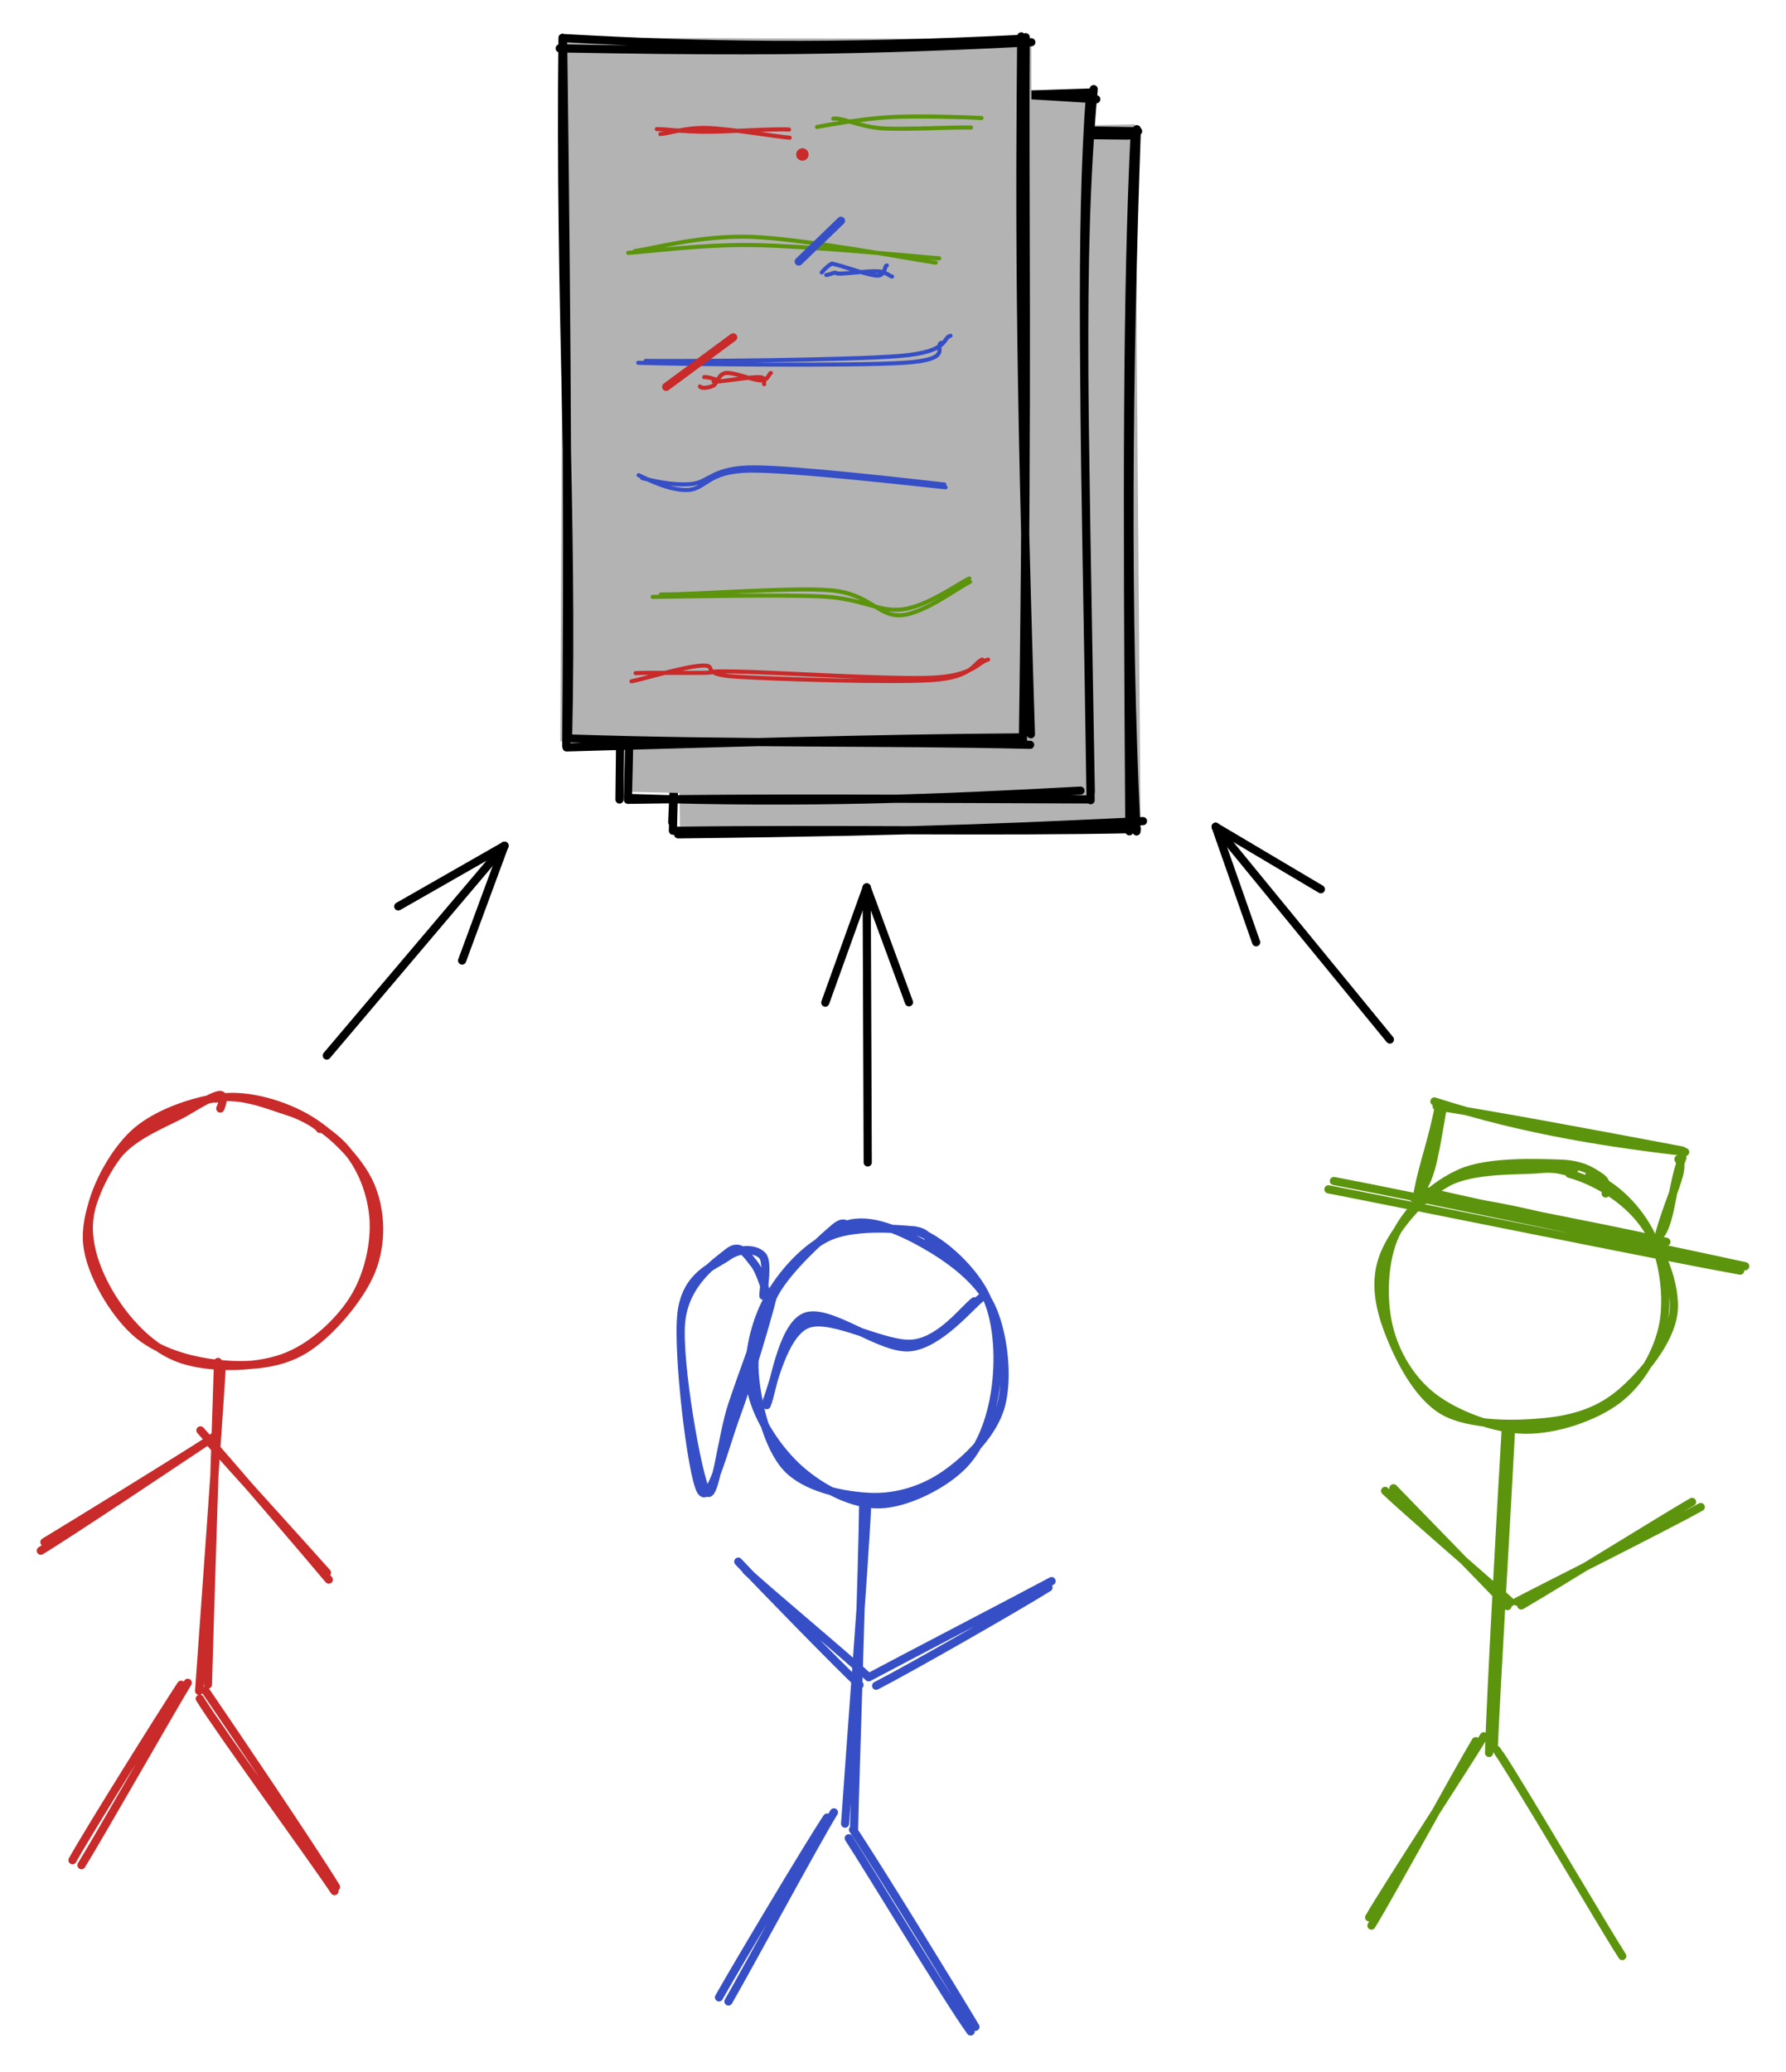<?xml version="1.0" encoding="UTF-8" standalone="no"?>
<svg
   version="1.1"
   viewBox="0 0 437.883 508.019"
   width="437.883"
   height="508.019"
   id="svg264"
   sodipodi:docname="groupwork.svg"
   inkscape:version="1.1 (c4e8f9ed74, 2021-05-24)"
   xmlns:inkscape="http://www.inkscape.org/namespaces/inkscape"
   xmlns:sodipodi="http://sodipodi.sourceforge.net/DTD/sodipodi-0.dtd"
   xmlns="http://www.w3.org/2000/svg"
   xmlns:svg="http://www.w3.org/2000/svg"><sodipodi:namedview
   id="namedview266"
   pagecolor="#ffffff"
   bordercolor="#666666"
   borderopacity="1.0"
   inkscape:pageshadow="2"
   inkscape:pageopacity="0.0"
   inkscape:pagecheckerboard="0"
   showgrid="false"
   inkscape:zoom="1.5314397"
   inkscape:cx="218.74841"
   inkscape:cy="149.85899"
   inkscape:window-width="1911"
   inkscape:window-height="1043"
   inkscape:window-x="4"
   inkscape:window-y="16"
   inkscape:window-maximized="1"
   inkscape:current-layer="svg264" />
<!-- svg-source:excalidraw -->
<!-- payload-type:application/vnd.excalidraw+json -->
<!-- payload-version:2 -->
<!-- payload-start -->

eyJ2ZXJzaW9uIjoiMSIsImVuY29kaW5nIjoiYnN0cmluZyIsImNvbXByZXNzZWQiOnRydWUsImVuY29kZWQiOiJ4nO1dWXdcdTAwMWFJ0n3vX+HjeVx1MDAxZHIycs9502JtlqxdSPrOXHUwMDFjXHUwMDFkXHUwMDA0XGKwXHUwMDExQoA29+n//t1AsigoikVCbexWPciGKmrJjFx1MDAxYlx1MDAxMTcyXCLqzz8+fPjYeWiWP/73w8fyfbFQr5VahbuP/+bvb8utdu2qgV2q+7l9ddMqdo+sdjrN9n//85/eL0Tx6vLxV+V6+bLc6LRx3P/h84dcdTAwMGZ/dv8mr1Ov15rtcvfw7o7ehSjaMPj1l6tG96rOSEXOSvd8QK29jKt1yiXsvSjU2+XeXHUwMDFl/urjwpnesud77dtlu3F5UZKdldLmRu+yXHUwMDE3tXp9v/NQ795U+1xuXHUwMDBm0tvX7rSuvpXztVKn+uP5XHUwMDEz32f9qnV1U6k2ym1+eHr+9qpZKNY6XHUwMDBm/J2Uz99cdTAwMTZcdTAwMWGV7jl639zjkyUndHAxaO+DkzE+7+XfK0tCOi9DVNZrUjR4Y0tX9atcdTAwMTbf2L+KUVx1MDAxNVShd2vnheK3XG7ur1F6PqbTKjTazUJcdTAwMGKz1Tvu7umRvVx1MDAxNF7iXHUwMDEy9nlPtVxcq1Q7PFx1MDAxMVZIb413LppIVvneTZS7c+F89DGa0Ls7vnJzvdRcdTAwMTOK7rf1zZOts92H9Vx1MDAxZL9q928/f2lcdTAwMTZKq4dcdTAwMWaf9v9vcMyrhVbzaWw/tvlD4uH4uT49XG5e6irlQm3r7KCSr1xcXFzu5iuV5a39jrl+vkr337/+PVxcUuu1xlAxVVLJLDFcctJcdTAwMWHMnJpYSnNcdTAwMDc3XHUwMDBm12vb7dXa/eG342/XnZPD3Yc5l1LjRfBWQz60U9pTn5Rqslx1MDAwMnLhLVx1MDAxOe1wsvhcdTAwMWEh/VexXFwypUJaQLUwLipcdTAwMWZcdTAwMWQuQS5CXHUwMDE205Lqg1xiUUtcdTAwMTmMN9Y7XHUwMDE1XHUwMDA2JZUk9Ik19Iai2n2ckaLa+3m90O4sXV1e1jpcdTAwMTCXnatag1x1MDAxZqJxU68nLlBodVx1MDAxNlqtq7tquVBcdTAwMWHcW26UMvc1+XT9T9X734feXHUwMDA0dz88//9//1x1MDAxZXp0Lnv0eUuNe+98r8JcdTAwMWRFr7NwXHUwMDA3bejIXHUwMDE55SZH3sL9dblxebZcXD9ZaahK6cbsruWP51x1MDAxZHlGWFx1MDAxZiiSkdarMIC86ERQQcI8wH5E5d5cdTAwMDZ5JJSWhCtcdTAwMTBcdTAwMDVnXGZccrFcdTAwMTEmXGJcIi1cdTAwMDOmo3tU4phcdTAwMWbQI8ZdwN936E1cdTAwMDO97NHnLT3uM4OezTR5XHUwMDE0rGKfxJuJoedutm83zMO9vLo8N1flhdbX+0puzqGno4Bfplx1MDAwM55Vu2jjXHUwMDAw9LTQ0lx1MDAwNuO8t1x1MDAxOP9o31x1MDAwNHvKXHSvSOM+YLmgXrVcdTAwMWWCPSOgkb2LcFx1MDAxNaGhbUxjz5nAetvLd+xNZfayh5+39MDPXGJ8Slx1MDAxMmWBT0uIotVuclrU3tYnzdJXco3lTmExt3J9XFzAjMw39qRcdTAwMTHMd0B9XHUwMDE0SVx1MDAxZGw/9pxcdTAwMTSGXGLOSHBBstp7XHUwMDEz7Fx1MDAxOWjeKCl4qF9cdTAwMTnJ6SF2XHUwMDBmXHUwMDAyYlxmtC4pXHUwMDBmM1x1MDAxZEGhUtiD8ESvXGa9Y28q7GWPPm+59MDPXGZ7XHRcdTAwMGZl0PDpiN3eTm739vIrrbvGUifoemxcdTAwMWNuxKXTsPRlzrHHak1cdTAwMDVcdTAwMDeptcrGRMyhiz2thNOQ5uiD1cbSm0BPRVx1MDAwMY82OmnIXHUwMDA0w5QtXHI9bVx1MDAwNZyUXGJcdTAwMWFgrHIu6rTZUzHwhNl36E1cdTAwMDW97NHnLT3uU1wib1Q8kGI24ZPeskCayS3fxk77ZL26tXOS39tunp7fVlxujTzNN/pcdTAwMWO4tDHsX3utmGz3oU9cdTAwMDUlpDT2KSBIPlx1MDAxM33amYuif3k80JGwXHUwMDBlmk5qpWyQjtJcdTAwMDB0XljoXm2ts1x1MDAwMVx1MDAxZZJK4Vx1MDAwZqyFrd84xndpannTWT0sr1x1MDAxZdfc/smyjvtcdTAwMGJLM49cdTAwMGLu2VMj2/tLO+e5RuzUjm5cdTAwMGK203ldXFyQyGWTJGOltjJOXHUwMDExvzaXh59cbrn8Qy7UO41PxZOt9fXLxnyLq5dOkPHgp8FyaHjAWFx1MDAxOFAoXHUwMDFmVDcyKGN4lbi+bWRQScNSXHUwMDFjdHgzYf0tbcXPilxmQrdkXCKPbZNccl5NsXJUqTTvN5ZcdTAwMGUv8t9vXHUwMDBlXHUwMDBlXHUwMDBi8uBoqbEw78hTXCJcdTAwMThgipfJJMV+Q2G0xMBL+1x1MDAxNFx1MDAxOVx1MDAwNH19XHUwMDFi6M0mNFx1MDAxOCNcZs34yOA79OZcIjJcYpuWXHI9KFx1MDAwMlx1MDAwZsY+OUNav9y6qX9uN1x1MDAxYftcdTAwMDc3efV1+WC1ung739BzMVxiXHUwMDA1VuGg+UJcdTAwMWNcYk5cdTAwMTjlhXZBP1x1MDAwNVx1MDAwNik7NvFcdTAwMWHgzSYuaDXkQpl34P1cdTAwMWFhQZKJqF9cdTAwMWF54Fx1MDAwM9omwkzjkLclLztq7fvu3vHdZnVXl2K+86DmXHUwMDFjed6KXGLceG2jV0nf+jEuaESEXHUwMDFiouFraGnMW/mbUmjttH5yaTxccsFcdTAwMWUoNJQukTGPQlx1MDAxMNLkKCrjldFcdDr7XHUwMDBlvkmsXubo85ZcdTAwMWX3mWEvZGNcdTAwMGbXw6X8XHUwMDE0S9H35yeqvLSbPzq5WN04uvPtYlxc2p1v7HnJVi9cdTAwMDJdZOHsK92PvahcdTAwMDWHJXiVN1x1MDAxMlxm49tgz2jhyVx1MDAwNaCcPVx1MDAxZeniXHUwMDEw6EH9WuuV1Dqwhk5H5D1YnlHajEtcdTAwMDJ5R15/RD5r7HnLpYZ9VsDTlFx0PKNYi+opiJ5evFg7KH1f71xctFxcWFFhK9yelOZcdTAwMWN32lxiOPde6lx1MDAxODGwNGDzpFx1MDAxNFx1MDAxMlx1MDAxYc9cdTAwMWKnrTIxO0PwtVx1MDAxMUFLXGZw41x1MDAxY+eiSFx1MDAxZlx1MDAxMvqwhz0rKMBcdPEwzVIqS0PiLFx1MDAxNCzU8rvVm87lJFx1MDAwYj5cdTAwMWa8V1xuM+AoXHUwMDExXHUwMDE45o1IRGngyVx1MDAxM1lvXHUwMDAyJGXsXHSNXHUwMDEyKmrr+ZQxmd7Am+GEPlblnkOYOtLY02VLXHUwMDA3b2m5mJV2sCEzgVh1XHUwMDE3kJ2ewizfand1fFE9r9a28/mFUkVcdTAwMTVcdTAwMGa+zztcdTAwMTlccoozxIxS3kA9XGaa5a56sM5cdTAwMWFcdTAwMDOuZ/SrwkAj1YOSwlx1MDAwN6XIQVx1MDAwZYldXHUwMDA0lVZcdTAwMGY2ssxBmWnYXHUwMDA3a1x1MDAxM9lsPzKJo7cgz2PzVN61w1x1MDAwMCFcdTAwMTVcdTAwMTL6XHUwMDFmJoLJqNTUp1x1MDAxY3JcdTAwMTh1XHUwMDA1qsEh7mhU9G68tpHCWlx0kaBurldvaedxL1x05TRnZnhSkD9cdTAwMTPG32CmdPBmhLdcdTAwMGW6QbJTZqQ1k6hDXGJcdTAwMTH7XHUwMDFieFwiXHKr2M/Ag5BQakqyv1x1MDAxYbz1Y8+HXHUwMDFmWOCDbSz829DLceeN6T52hchBblx1MDAwM+Wmxp0va/om0nWj1kfNiPVRXHUwMDBiTyFSnIaFbDZcdTAwMGarN8Wzy8aZ297TN2W5XFyc8/XRoLUgqDqySntcdTAwMDVcdTAwMGLVp+6Uc0KFXHUwMDEwXGJGi1x1MDAwMFx1MDAwNZOt72wxXHUwMDFhWXq5vntNwVx1MDAwNEHJXHUwMDE5p8ZS/7C8rKubl/eb68d7S4fHRK1lO6uCiZfaW+szXHUwMDA1MGDo4YQmltDGXHTgp/Le0kW9qT/fXVx1MDAxNmVu+ej0qrK1OudcdTAwMDLoQHSIQ1x1MDAwZphdSJrpXHUwMDEzQK1cdIrJXHUwMDFiXHUwMDBlxknllHqVXHUwMDAwvnExhMZcdTAwMGalITWOXHUwMDA3v1xcXGZ/T2v7k5Y8k7HdXHUwMDAx6EXjI6wqTb7sctc5uS6ZXHUwMDFieXB8u+k+l1x1MDAxZr7fbrbmvFYuOFx1MDAxMppcdTAwMDJAxZ4sXHUwMDFjmj7kQY7hXHUwMDA0RVx1MDAwMFJcdTAwMTFFm6grnCnwZlRcdTAwMGJBMchox+aEviNvLlY8kytcdIPIs6RcdTAwMDP84MmXXczVzSr53avqWb1x9+28UTHqYs6zfILlXHUwMDA1L1x1MDAxZEhbeNtwt/uRJ4OAk2NdMCaCZryNyZtRJYSOVlx1MDAxYvlu8abklz9pwVx1MDAxM6Q209tcdTAwMDSVZLY2OfDOjsP9Wcsv5r43zlx1MDAxYoeVeFn7tL4+58Dj2K+0SilcdTAwMGW4m4HYjnGgQrKbo+1cdTAwMTWmxbxcdPBmtNypXHUwMDAz222icfl179Cbi+VOXHUwMDEzMpFcdTAwMDegw8Yml8/GIW85Vzz7cnxcdTAwMThjNdxcdTAwMWSoWqVZKn07nHPkOVZ53lx1MDAwN1x1MDAxYrE5O7Dq4o3wJsBcdTAwMGKVXHUwMDExlE9mJ/m8XHUwMDA2ebNY7FRgKMpcdTAwMDJ477ibXG53P2mx08rM4iN4vloyY59cdTAwMTh2bm07XHUwMDE2/MXn4521rUbt882C/Xw651mtQYHjwb+3XFzaXHUwMDA3elx1MDAxZPpgXHUwMDA39SdiNMo5SSrIt1xm74HZXHUwMDBiXHUwMDFiNIePwSZdXHUwMDFjVoGkpHDOk4c75JzTMl1cdTAwMDFcdTAwMDF1rTkm/87zplx1MDAwMl/24POWXHUwMDFl9inR1ypcdTAwMTc7j+I3XGaCIVHxlvI5ycPXmlwiwq5z9+Z0YeVcXO+UXHUwMDBlv2ycrny/PDxfmjtcYlxuXG7eXHUwMDEy/DPoXHUwMDFmXHUwMDA1T5L6MVx0/1x1MDAxZayb61x1MDAxZcG9KfTHXWBcXITx8NR5Jlx1MDAwMN/XmcKLi4shtUhSXHUwMDA0KdmBtE5G74esLEImXCLkIXpJQbu+gsEnKIZH3jK2vuMtY+69q6zVXePm+F7e7u1s2uplSZt6nLBcdTAwMThppPRcdTAwMWGjYpb0QnB5XHJ+XG7GdL3zTZ7sbuZOXHUwMDBlT/L350vFcuHkZm/upLdPWME+hXc+ktdcbm7xQFlcdTAwMDQp2O3AodtcYmpcdTAwMTnVXGLKJLvbXHUwMDBipJVIXHUwMDBiTZaJmXWkjVx1MDAxY2I5iFxymYlWaZgxyVxyJlJ+m9dcXLiqh6dmz0xcdTAwMGWXVm7kotm6O6O7JVo7r9yHlXbvoXHA8Xr97Eu1sNLZ25ayeWx3rt3RYfKAT41Sbf9gpX5PXHUwMDBiXHUwMDA3/ra4ePS1cltOXHUwMDFl8Iainl2orVwi58HEKbokXHUwMDFjr1x1MDAxZlXO96790nphdetwqbkvV6r7cy7r3XVuaF5cdTAwMTUhcHYwIC5graCUVVxm1lx1MDAwMlxi2Vx1MDAwMfGfLOpktdJcdTAwMTFkapxq/p6/U41cXOF0efF2fb/iW1ulM1+euWr+XHUwMDFiIPGKUtTRkLDZfeo0XHUwMDE0v7J6isXZs71i8+vF0d5iSZmH0tedzmp73vuGOK1cdTAwMDTnfYC5OVx1MDAxM1ViZZN/n1x1MDAwYrxya8hzfoBR1s+t9tdaclxyQ1x1MDAwNlwifiVRf4NujDpcdTAwMTlcYk35ODD7nKUzsZS3b2/96e7azfftneu1tYNP3lx1MDAxZbQ/vUTKXHUwMDA3O2G8pY9DwkO0vFx1MDAwZXDIk/X1/HvnwaCjkpKr0ykkXHUwMDEyhl6SiD9UyD1si4d1XHIxwLpI6dMyboVcImk8t1x1MDAwN1xiUdKQ5lx1MDAwMJKwm5KNjCaW8V+R9JJcYlx1MDAxYzJcdTAwMDJTisA2Rm9sXHUwMDEymTNcdTAwMDKKykBcdTAwMTdcdTAwMDTydiChVlx1MDAxMLGTK+FcdTAwMDXBq/dmbE5f5pzxltOCm1xiOolzOkVehURcbt4rwZpYhFx1MDAxYlxmJFx1MDAxYoWryinS95tLZqt831SNlYe14y9bXHUwMDFkXHUwMDE1ait381x1MDAwZVZcdTAwMGL2LKM0llx1MDAwMpyxXHUwMDAxQuKEl1x1MDAxZfRcdTAwMWKTXHUwMDE4iNcmM9E6ST+doWjVJFx1MDAxY6DGdVx1MDAxMkpcdTAwMTG8rZCGK4dUYI6wN+A2ndQpvCpIreSkhVx1MDAxNzCSX1x1MDAxMa85QMzIXGIuqeA9OyjTRJB3OMRcYlx1MDAwM1x1MDAxZKXTwVx1MDAxYVx1MDAwM/Jh+nP0ccKAcY0+XHUwMDA0w7qP4tg01+yZezqh4miH4f6gXHUwMDE2/kxcIun/tZjNZlZcdTAwMTiLqLkr0MSgrdaqa6X9jaP6tjRcdTAwMDW3cLhQP83l51x1MDAxZLTQvTpE7lx1MDAxNqxUXHUwMDEylY9RXHUwMDA0y+F/bJjtKO0rM1x1MDAxZYabWC/gITqFudVEhoaYWFx1MDAwN4tcdTAwMDKeK7lcdTAwMTOetM67QciScmxwMmptfjvEkiAwXcuEmJSBnI6Dl1FCw8t2ypCCm6Jsn4mVwnuuqXLaSVx1MDAwZVx1MDAxZSbTiTJcZraE62+4+Fx1MDAxMbY0RDJ9YWtIXHUwMDE0tFx0tEM0OmpHY0t0MkWAt1x1MDAxYyhcdTAwMDRkk7PhrFwihfmfXHUwMDE5+v2ISldcdTAwMDBcdTAwMWbeiJo8XHUwMDAw/nVvsXm7mW+d20q83u7kKov5o/Kcg99EYdjl4rmC0vX94OesXHUwMDBiLpvSxNHmXHUwMDE4sivuXmyxg+eKXHJIn/fcNUlcclx1MDAwMT+8OWeCXHUwMDBmXHUwMDEy0lx1MDAxYoNJJfdcdTAwMWFwTy9cdTAwMTNe4++OfVhdT9LBXHUwMDEzjnCax5pWOF5wg7213N/MRa/620tKSFx1MDAwMMbP8KKCj9ZLPVabwChcdTAwMDRcdTAwMTBPxdjH1PWXkEghtdWW9Yw1XHUwMDBlJGBsRVx1MDAxZPx1enyarm1cdTAwMWaoSFx1MDAxMZrzPeA6O8/tYMeX9GSKVPdxuVx1MDAxNtDL4LuPiovNaj1cdTAwMWKeRKYuYcVcdTAwMWFATyen6tVvq60jd3FgrzdcdTAwMWFHK838ae02xvnXJY61XGJMXHUwMDEzJ2n3N5E2IIUgwPAvIDgmyOya+Zf7XHUwMDExIOLdXHUwMDE21t5KL3E7aVWiYUlcIlx1MDAxN1FZSK/RMuVHwPWHXHUwMDAxwv1cdTAwMGZPm/ztlFx0zLh1XHUwMDE4XHUwMDEybiRcdTAwMDZcdI1yrKnmPCzHaXjw7btcdTAwMWXZgDLhXHUwMDE0veBNt3iMO1wijlx1MDAwNX/WrPGmXHUwMDA1t/TiulxcLnCC/pqZ4Vx1MDAxZtF1OsLThNaaPHp81W423cPdjlJcdTAwMWL5w/VQbixv5otzXHUwMDBlVlx1MDAwYp9cdTAwMGbKlt9cdTAwMTCi+Y0mfWCNXlgnXHSOv+lWl2Wvp7w8rjZcdTAwMDOwQsBgZZKrvO9Y7bf8SsBcdTAwMGa3XHUwMDFlXHUwMDA2z1F3kbDfsjrT9fc9XGJcdTAwMDHOO7a09ZeA/lN1+8mn4kpe1Vxu++Rqu373YOf+1vTme7h+eFx1MDAwNIZcdTAwMTeBs625fthcdTAwMDXqj2F5x3FcYvBcdTAwMTNuNlx1MDAxOH1Cap9cdTAwMTdFnDCK/bPHv3ZI51xi4nBL4lx1MDAxOFx1MDAxYYHVXHUwMDE3+dlcdTAwMDXQ9L+tu1XvXofrn5dC8lx1MDAwN8Y5auqDTkVpsM9mhltcdFx1MDAxMq25Oc8k7C1ccv43TPfKXHUwMDEyXHUwMDBm3nIpyUjL/LRaabHWKNVcdTAwMWGVITopY8/UuuxlXHUwMDA2OGTHyuHia1x1MDAwZUdNXHUwMDFldjtbWJNFW2x//v6pcnC3tal83H1R6/m/0Vx1MDAwMDtcdTAwMDdcdTAwMDVcdTAwMDcqopTkNtf9aiZwtVx1MDAwM0lruKqadLaz/GLeXHJBtMZ7xXlu/HZcdTAwMDE3ZPFW4i6CNZz4XHUwMDBi/lx1MDAwNZaohsTdXHUwMDAyR44j/VNC5bqbXHJcckoq8dxBw9KNgzyvN1Hs9lx1MDAwYiNcdTAwMWSC1oPLUdx8PoJFcy9cdTAwMWI33mpcdTAwMWHBnWWi45Bn4IY2g6fjPlx1MDAxNtyR01x1MDAxOKWVXHUwMDE521x1MDAxMIKMgPVlO0u8XHUwMDEwr0LqhJxFxiFcdTAwMDJcdTAwMWThgIw/X6ZkPZ3PMsm3cDwg21xcwjiVYb+qfd68XtyqlmL5W2FcdTAwMTGm7mj1sJI27KnGXHUwMDEyj81MuZFcdTAwMDHwxO9wXGbK9KdMUFx1MDAxMH6MbcdAJfSzXHUwMDFkUlx1MDAxMNt/SF/R7D/auFx1MDAwZqRq/NBcdTAwMWWYfaN9qq1RN16Qyc9cdTAwMWO7rDpOws+Gm/aXWSzvMtNNKZCxLsQp3pZSuNHNwtZyYb3w9VNpd+Nyt1U7LfxdJkuNmdasXsBewCg56Vx1MDAwMvdcdTAwMWNcdTAwMWRov8T5plBcdTAwMTRcdTAwMTJcdTAwMTZcdTAwMGJcdTAwMWL00utK9IYv7/LbOkJcYtLaXHUwMDE4XHInXHUwMDBlXHJDoFc28kpcIjiPceVcXLoxm1xycCm5Wf8/xGZJ0W2aXHUwMDEwMXOKX2A7volcdTAwMTFZXHUwMDAxQ8BcdTAwMDbfalgmZ1x1MDAwN0PG054we+bGnnBcdTAwMDKjsN9YXHSyenfysHtcdTAwMTVcdTAwMWHLS9v7i/nlh0nYXHUwMDFl7N5cYougrbCwzZpcdTAwMTeksSXkpVc6XHUwMDAzTp5Q+EOiXHUwMDE4NFxuVi9cbqf8mlx1MDAxNmA4vSPDXHUwMDE5u0am343N4z+iOsVgsnyy9cV88LtcXKZE8EZD+mP9LoQupin683ujKWpeXHUwMDEymmL5Y/1L++viyvan5uqlXHUwMDA0mVvc26915pzQRVx1MDAxMDpcYiTn4pJLtWzxXCJy7E4paFx1MDAxOVx1MDAxY2Vf95KKN6V01kVcdTAwMWSBy39cYqVcdTAwMWJflz6SwEkhuX2o1Fx1MDAxZeNcdTAwMTZcdTAwMWP3xlx1MDAxZXfCkVxmjpdPvZJwoTiJstuGYqy1XHUwMDFlzeBwRtVcclx1MDAwMHP1XHUwMDA0v1ZcZlx1MDAxZseeciSJg1x1MDAxNElobnJKO+mVsjRddHZ4pnTKXlx1MDAxN3h6+1xytuXcTlx1MDAxNT1xXHSfjrY/boLbXHUwMDE11H1TXHUwMDA11E10YYjFNuCfXHT17Ibl81JfjC7RfWW8XHUwMDAxnyiZ/ncy4MErKHeffpEk327mgri2REarRLHwfJjvTOngLZdcdTAwMTKMWVrzP59P9rH842F52Fx1MDAxN870lj3fa98u243Li5LsrJQ2e93LWHyuijf8/DlOyeKsXHUwMDEwuFP8rmbulZE4rFJoPtpcYsnx9OB4Yc3BXHUwMDBlPFx1MDAxZPHXcE9cIuuuRlx1MDAxN8z031x1MDAxNXnOLlx1MDAwMTahfeBnp29KgW1cdTAwMDSj+fUsTlNUz1x0KH/1XHUwMDBm1qSm4ElxjPRjXHUwMDA2dEtPaH02y5eYdUUhTu7HXGavfppcdTAwMTPk/9BmYDm8SEjdXCJcdTAwMDa4XHUwMDA3PX332HRcdTAwMTmzk1hcdTAwMTDrp0hcXFx1MDAxMq1cdTAwMWS/mVaC/VuTXVx1MDAxMv1cdTAwMTLNOFx1MDAxM6X9nNlcdTAwMTEtJD7r1Vszc2smhPXo93X2XHUwMDAzXGLsiHh5VHJzay7tTsPagsZKTCBn3XNPzlx1MDAxN8J6dGXowF1pbppcdTAwMWO4+ozb9jhn08BWvIhcdTAwMWIowKeUht+gmbqtXHUwMDE5e4GDuJ4v6/AyjZRcXMVcdTAwMWNMLJOB2+C7iVxm6aNKXHUwMDFhXqM8ZyqJXHUwMDEziNmlXHUwMDBl1O3zLVx1MDAxM2H0btgmKvCYTC9Qd9NcdTAwMTOfdVJcIpI/b0qJuKatf536Zyql0S08XHUwMDA2fFxya4izO6NxcP+HeFx1MDAxYfwqXHUwMDBmxS9CMIazRJ87nU+pkkY3Zlx1MDAxOFBJ/Fx1MDAwZWdcdTAwMDXy6ryToGUqfVdRXHUwMDE4wFx1MDAwNUwuckWe9D51V/9AjfTH01x1MDAwNT5cdTAwMTaazf1OoVN+no+Pt7Xy3eLwXGJcdTAwMDRcdTAwMDch/uBf//X/2Z6tXHUwMDAzIn0=<!-- payload-end -->
<defs
   id="defs4">
  <style
     id="style2">
      @font-face {
        font-family: &quot;Virgil&quot;;
        src: url(&quot;https://excalidraw.com/Virgil.woff2&quot;);
      }
      @font-face {
        font-family: &quot;Cascadia&quot;;
        src: url(&quot;https://excalidraw.com/Cascadia.woff2&quot;);
      }
    </style>
  <filter
     style="color-interpolation-filters:sRGB;"
     inkscape:label="Invert"
     id="filter1087"
     x="-0.023"
     y="-0.019"
     width="1.047"
     height="1.038">
    <feColorMatrix
       type="hueRotate"
       values="180"
       result="color1"
       id="feColorMatrix1083" />
    <feColorMatrix
       values="-1 0 0 0 1 0 -1 0 0 1 0 0 -1 0 1 -0.21 -0.72 -0.07 2 0 "
       result="color2"
       id="feColorMatrix1085" />
  </filter>
  <filter
     style="color-interpolation-filters:sRGB;"
     inkscape:label="Invert"
     id="filter1093"
     x="-0.049"
     y="-0.015"
     width="1.097"
     height="1.03">
    <feColorMatrix
       type="hueRotate"
       values="180"
       result="color1"
       id="feColorMatrix1089" />
    <feColorMatrix
       values="-1 0 0 0 1 0 -1 0 0 1 0 0 -1 0 1 -0.21 -0.72 -0.07 2 0 "
       result="color2"
       id="feColorMatrix1091" />
  </filter>
  <filter
     style="color-interpolation-filters:sRGB;"
     inkscape:label="Invert"
     id="filter1099"
     x="-0.023"
     y="-0.019"
     width="1.046"
     height="1.039">
    <feColorMatrix
       type="hueRotate"
       values="180"
       result="color1"
       id="feColorMatrix1095" />
    <feColorMatrix
       values="-1 0 0 0 1 0 -1 0 0 1 0 0 -1 0 1 -0.21 -0.72 -0.07 2 0 "
       result="color2"
       id="feColorMatrix1097" />
  </filter>
  <filter
     style="color-interpolation-filters:sRGB;"
     inkscape:label="Invert"
     id="filter1105"
     x="-0.029"
     y="-0.158"
     width="1.058"
     height="1.319">
    <feColorMatrix
       type="hueRotate"
       values="180"
       result="color1"
       id="feColorMatrix1101" />
    <feColorMatrix
       values="-1 0 0 0 1 0 -1 0 0 1 0 0 -1 0 1 -0.21 -0.72 -0.07 2 0 "
       result="color2"
       id="feColorMatrix1103" />
  </filter>
  <filter
     style="color-interpolation-filters:sRGB;"
     inkscape:label="Invert"
     id="filter1111"
     x="-0.097"
     y="-0.1"
     width="1.193"
     height="1.2">
    <feColorMatrix
       type="hueRotate"
       values="180"
       result="color1"
       id="feColorMatrix1107" />
    <feColorMatrix
       values="-1 0 0 0 1 0 -1 0 0 1 0 0 -1 0 1 -0.21 -0.72 -0.07 2 0 "
       result="color2"
       id="feColorMatrix1109" />
  </filter>
  <filter
     style="color-interpolation-filters:sRGB;"
     inkscape:label="Invert"
     id="filter1117"
     x="-0.012"
     y="-0.167"
     width="1.025"
     height="1.333">
    <feColorMatrix
       type="hueRotate"
       values="180"
       result="color1"
       id="feColorMatrix1113" />
    <feColorMatrix
       values="-1 0 0 0 1 0 -1 0 0 1 0 0 -1 0 1 -0.21 -0.72 -0.07 2 0 "
       result="color2"
       id="feColorMatrix1115" />
  </filter>
  <filter
     style="color-interpolation-filters:sRGB;"
     inkscape:label="Invert"
     id="filter1123"
     x="-0.944"
     y="-0.926"
     width="2.889"
     height="2.867">
    <feColorMatrix
       type="hueRotate"
       values="180"
       result="color1"
       id="feColorMatrix1119" />
    <feColorMatrix
       values="-1 0 0 0 1 0 -1 0 0 1 0 0 -1 0 1 -0.21 -0.72 -0.07 2 0 "
       result="color2"
       id="feColorMatrix1121" />
  </filter>
  <filter
     style="color-interpolation-filters:sRGB;"
     inkscape:label="Invert"
     id="filter1129"
     x="-0.029"
     y="-0.138"
     width="1.058"
     height="1.275">
    <feColorMatrix
       type="hueRotate"
       values="180"
       result="color1"
       id="feColorMatrix1125" />
    <feColorMatrix
       values="-1 0 0 0 1 0 -1 0 0 1 0 0 -1 0 1 -0.21 -0.72 -0.07 2 0 "
       result="color2"
       id="feColorMatrix1127" />
  </filter>
  <filter
     style="color-interpolation-filters:sRGB;"
     inkscape:label="Invert"
     id="filter1135"
     x="-0.061"
     y="-0.082"
     width="1.122"
     height="1.165">
    <feColorMatrix
       type="hueRotate"
       values="180"
       result="color1"
       id="feColorMatrix1131" />
    <feColorMatrix
       values="-1 0 0 0 1 0 -1 0 0 1 0 0 -1 0 1 -0.21 -0.72 -0.07 2 0 "
       result="color2"
       id="feColorMatrix1133" />
  </filter>
  <filter
     style="color-interpolation-filters:sRGB;"
     inkscape:label="Invert"
     id="filter1141"
     x="-0.007"
     y="-0.09"
     width="1.013"
     height="1.18">
    <feColorMatrix
       type="hueRotate"
       values="180"
       result="color1"
       id="feColorMatrix1137" />
    <feColorMatrix
       values="-1 0 0 0 1 0 -1 0 0 1 0 0 -1 0 1 -0.21 -0.72 -0.07 2 0 "
       result="color2"
       id="feColorMatrix1139" />
  </filter>
  <filter
     style="color-interpolation-filters:sRGB;"
     inkscape:label="Invert"
     id="filter1147"
     x="-0.007"
     y="-0.079"
     width="1.013"
     height="1.157">
    <feColorMatrix
       type="hueRotate"
       values="180"
       result="color1"
       id="feColorMatrix1143" />
    <feColorMatrix
       values="-1 0 0 0 1 0 -1 0 0 1 0 0 -1 0 1 -0.21 -0.72 -0.07 2 0 "
       result="color2"
       id="feColorMatrix1145" />
  </filter>
  <filter
     style="color-interpolation-filters:sRGB;"
     inkscape:label="Invert"
     id="filter1153"
     x="-0.006"
     y="-0.094"
     width="1.011"
     height="1.187">
    <feColorMatrix
       type="hueRotate"
       values="180"
       result="color1"
       id="feColorMatrix1149" />
    <feColorMatrix
       values="-1 0 0 0 1 0 -1 0 0 1 0 0 -1 0 1 -0.21 -0.72 -0.07 2 0 "
       result="color2"
       id="feColorMatrix1151" />
  </filter>
  <filter
     style="color-interpolation-filters:sRGB;"
     inkscape:label="Invert"
     id="filter1159"
     x="-0.006"
     y="-0.055"
     width="1.013"
     height="1.111">
    <feColorMatrix
       type="hueRotate"
       values="180"
       result="color1"
       id="feColorMatrix1155" />
    <feColorMatrix
       values="-1 0 0 0 1 0 -1 0 0 1 0 0 -1 0 1 -0.21 -0.72 -0.07 2 0 "
       result="color2"
       id="feColorMatrix1157" />
  </filter>
  <filter
     style="color-interpolation-filters:sRGB;"
     inkscape:label="Invert"
     id="filter1165"
     x="-0.015"
     y="-0.208"
     width="1.031"
     height="1.417">
    <feColorMatrix
       type="hueRotate"
       values="180"
       result="color1"
       id="feColorMatrix1161" />
    <feColorMatrix
       values="-1 0 0 0 1 0 -1 0 0 1 0 0 -1 0 1 -0.21 -0.72 -0.07 2 0 "
       result="color2"
       id="feColorMatrix1163" />
  </filter>
  <filter
     style="color-interpolation-filters:sRGB;"
     inkscape:label="Invert"
     id="filter1171"
     x="-0.007"
     y="-0.071"
     width="1.013"
     height="1.141">
    <feColorMatrix
       type="hueRotate"
       values="180"
       result="color1"
       id="feColorMatrix1167" />
    <feColorMatrix
       values="-1 0 0 0 1 0 -1 0 0 1 0 0 -1 0 1 -0.21 -0.72 -0.07 2 0 "
       result="color2"
       id="feColorMatrix1169" />
  </filter>
  <filter
     style="color-interpolation-filters:sRGB;"
     inkscape:label="Invert"
     id="filter1177"
     x="-0.009"
     y="-0.006"
     width="1.014"
     height="1.011">
    <feColorMatrix
       type="hueRotate"
       values="180"
       result="color1"
       id="feColorMatrix1173" />
    <feColorMatrix
       values="-1 0 0 0 1 0 -1 0 0 1 0 0 -1 0 1 -0.21 -0.72 -0.07 2 0 "
       result="color2"
       id="feColorMatrix1175" />
  </filter>
  <filter
     style="color-interpolation-filters:sRGB;"
     inkscape:label="Invert"
     id="filter1183"
     x="-0.009"
     y="-0.006"
     width="1.017"
     height="1.009">
    <feColorMatrix
       type="hueRotate"
       values="180"
       result="color1"
       id="feColorMatrix1179" />
    <feColorMatrix
       values="-1 0 0 0 1 0 -1 0 0 1 0 0 -1 0 1 -0.21 -0.72 -0.07 2 0 "
       result="color2"
       id="feColorMatrix1181" />
  </filter>
  <filter
     style="color-interpolation-filters:sRGB;"
     inkscape:label="Invert"
     id="filter1189"
     x="-0.009"
     y="-0.006"
     width="1.017"
     height="1.011">
    <feColorMatrix
       type="hueRotate"
       values="180"
       result="color1"
       id="feColorMatrix1185" />
    <feColorMatrix
       values="-1 0 0 0 1 0 -1 0 0 1 0 0 -1 0 1 -0.21 -0.72 -0.07 2 0 "
       result="color2"
       id="feColorMatrix1187" />
  </filter>
  <filter
     style="color-interpolation-filters:sRGB;"
     inkscape:label="Invert"
     id="filter1195"
     x="-0.016"
     y="-0.041"
     width="1.032"
     height="1.082">
    <feColorMatrix
       type="hueRotate"
       values="180"
       result="color1"
       id="feColorMatrix1191" />
    <feColorMatrix
       values="-1 0 0 0 1 0 -1 0 0 1 0 0 -1 0 1 -0.21 -0.72 -0.07 2 0 "
       result="color2"
       id="feColorMatrix1193" />
  </filter>
  <filter
     style="color-interpolation-filters:sRGB;"
     inkscape:label="Invert"
     id="filter1201"
     x="-0.01"
     y="-0.046"
     width="1.02"
     height="1.091">
    <feColorMatrix
       type="hueRotate"
       values="180"
       result="color1"
       id="feColorMatrix1197" />
    <feColorMatrix
       values="-1 0 0 0 1 0 -1 0 0 1 0 0 -1 0 1 -0.21 -0.72 -0.07 2 0 "
       result="color2"
       id="feColorMatrix1199" />
  </filter>
  <filter
     style="color-interpolation-filters:sRGB;"
     inkscape:label="Invert"
     id="filter1207"
     x="-0.022"
     y="-0.039"
     width="1.044"
     height="1.079">
    <feColorMatrix
       type="hueRotate"
       values="180"
       result="color1"
       id="feColorMatrix1203" />
    <feColorMatrix
       values="-1 0 0 0 1 0 -1 0 0 1 0 0 -1 0 1 -0.21 -0.72 -0.07 2 0 "
       result="color2"
       id="feColorMatrix1205" />
  </filter>
  <filter
     style="color-interpolation-filters:sRGB;"
     inkscape:label="Invert"
     id="filter1213"
     x="-0.032"
     y="-0.035"
     width="1.065"
     height="1.069">
    <feColorMatrix
       type="hueRotate"
       values="180"
       result="color1"
       id="feColorMatrix1209" />
    <feColorMatrix
       values="-1 0 0 0 1 0 -1 0 0 1 0 0 -1 0 1 -0.21 -0.72 -0.07 2 0 "
       result="color2"
       id="feColorMatrix1211" />
  </filter>
  <filter
     style="color-interpolation-filters:sRGB;"
     inkscape:label="Invert"
     id="filter1219"
     x="-0.036"
     y="-0.022"
     width="1.071"
     height="1.043">
    <feColorMatrix
       type="hueRotate"
       values="180"
       result="color1"
       id="feColorMatrix1215" />
    <feColorMatrix
       values="-1 0 0 0 1 0 -1 0 0 1 0 0 -1 0 1 -0.21 -0.72 -0.07 2 0 "
       result="color2"
       id="feColorMatrix1217" />
  </filter>
  <filter
     style="color-interpolation-filters:sRGB;"
     inkscape:label="Invert"
     id="filter1225"
     x="-0.032"
     y="-0.02"
     width="1.065"
     height="1.04">
    <feColorMatrix
       type="hueRotate"
       values="180"
       result="color1"
       id="feColorMatrix1221" />
    <feColorMatrix
       values="-1 0 0 0 1 0 -1 0 0 1 0 0 -1 0 1 -0.21 -0.72 -0.07 2 0 "
       result="color2"
       id="feColorMatrix1223" />
  </filter>
  <filter
     style="color-interpolation-filters:sRGB;"
     inkscape:label="Invert"
     id="filter1231"
     x="-0.186"
     y="-0.013"
     width="1.372"
     height="1.025">
    <feColorMatrix
       type="hueRotate"
       values="180"
       result="color1"
       id="feColorMatrix1227" />
    <feColorMatrix
       values="-1 0 0 0 1 0 -1 0 0 1 0 0 -1 0 1 -0.21 -0.72 -0.07 2 0 "
       result="color2"
       id="feColorMatrix1229" />
  </filter>
  <filter
     style="color-interpolation-filters:sRGB;"
     inkscape:label="Invert"
     id="filter1237"
     x="-0.014"
     y="-0.016"
     width="1.028"
     height="1.031">
    <feColorMatrix
       type="hueRotate"
       values="180"
       result="color1"
       id="feColorMatrix1233" />
    <feColorMatrix
       values="-1 0 0 0 1 0 -1 0 0 1 0 0 -1 0 1 -0.21 -0.72 -0.07 2 0 "
       result="color2"
       id="feColorMatrix1235" />
  </filter>
  <filter
     style="color-interpolation-filters:sRGB;"
     inkscape:label="Invert"
     id="filter1243"
     x="-0.045"
     y="-0.017"
     width="1.089"
     height="1.033">
    <feColorMatrix
       type="hueRotate"
       values="180"
       result="color1"
       id="feColorMatrix1239" />
    <feColorMatrix
       values="-1 0 0 0 1 0 -1 0 0 1 0 0 -1 0 1 -0.21 -0.72 -0.07 2 0 "
       result="color2"
       id="feColorMatrix1241" />
  </filter>
  <filter
     style="color-interpolation-filters:sRGB;"
     inkscape:label="Invert"
     id="filter1249"
     x="-0.019"
     y="-0.038"
     width="1.038"
     height="1.076">
    <feColorMatrix
       type="hueRotate"
       values="180"
       result="color1"
       id="feColorMatrix1245" />
    <feColorMatrix
       values="-1 0 0 0 1 0 -1 0 0 1 0 0 -1 0 1 -0.21 -0.72 -0.07 2 0 "
       result="color2"
       id="feColorMatrix1247" />
  </filter>
  <filter
     style="color-interpolation-filters:sRGB;"
     inkscape:label="Invert"
     id="filter1255"
     x="-0.022"
     y="-0.039"
     width="1.045"
     height="1.078">
    <feColorMatrix
       type="hueRotate"
       values="180"
       result="color1"
       id="feColorMatrix1251" />
    <feColorMatrix
       values="-1 0 0 0 1 0 -1 0 0 1 0 0 -1 0 1 -0.21 -0.72 -0.07 2 0 "
       result="color2"
       id="feColorMatrix1253" />
  </filter>
  <filter
     style="color-interpolation-filters:sRGB;"
     inkscape:label="Invert"
     id="filter1261"
     x="-0.031"
     y="-0.033"
     width="1.063"
     height="1.066">
    <feColorMatrix
       type="hueRotate"
       values="180"
       result="color1"
       id="feColorMatrix1257" />
    <feColorMatrix
       values="-1 0 0 0 1 0 -1 0 0 1 0 0 -1 0 1 -0.21 -0.72 -0.07 2 0 "
       result="color2"
       id="feColorMatrix1259" />
  </filter>
  <filter
     style="color-interpolation-filters:sRGB;"
     inkscape:label="Invert"
     id="filter1267"
     x="-0.035"
     y="-0.022"
     width="1.071"
     height="1.043">
    <feColorMatrix
       type="hueRotate"
       values="180"
       result="color1"
       id="feColorMatrix1263" />
    <feColorMatrix
       values="-1 0 0 0 1 0 -1 0 0 1 0 0 -1 0 1 -0.21 -0.72 -0.07 2 0 "
       result="color2"
       id="feColorMatrix1265" />
  </filter>
  <filter
     style="color-interpolation-filters:sRGB;"
     inkscape:label="Invert"
     id="filter1273"
     x="-0.032"
     y="-0.02"
     width="1.064"
     height="1.04">
    <feColorMatrix
       type="hueRotate"
       values="180"
       result="color1"
       id="feColorMatrix1269" />
    <feColorMatrix
       values="-1 0 0 0 1 0 -1 0 0 1 0 0 -1 0 1 -0.21 -0.72 -0.07 2 0 "
       result="color2"
       id="feColorMatrix1271" />
  </filter>
  <filter
     style="color-interpolation-filters:sRGB;"
     inkscape:label="Invert"
     id="filter1279"
     x="-0.186"
     y="-0.013"
     width="1.371"
     height="1.025">
    <feColorMatrix
       type="hueRotate"
       values="180"
       result="color1"
       id="feColorMatrix1275" />
    <feColorMatrix
       values="-1 0 0 0 1 0 -1 0 0 1 0 0 -1 0 1 -0.21 -0.72 -0.07 2 0 "
       result="color2"
       id="feColorMatrix1277" />
  </filter>
  <filter
     style="color-interpolation-filters:sRGB;"
     inkscape:label="Invert"
     id="filter1285"
     x="-0.016"
     y="-0.015"
     width="1.032"
     height="1.029">
    <feColorMatrix
       type="hueRotate"
       values="180"
       result="color1"
       id="feColorMatrix1281" />
    <feColorMatrix
       values="-1 0 0 0 1 0 -1 0 0 1 0 0 -1 0 1 -0.21 -0.72 -0.07 2 0 "
       result="color2"
       id="feColorMatrix1283" />
  </filter>
  <filter
     style="color-interpolation-filters:sRGB;"
     inkscape:label="Invert"
     id="filter1291"
     x="-0.032"
     y="-0.027"
     width="1.064"
     height="1.055">
    <feColorMatrix
       type="hueRotate"
       values="180"
       result="color1"
       id="feColorMatrix1287" />
    <feColorMatrix
       values="-1 0 0 0 1 0 -1 0 0 1 0 0 -1 0 1 -0.21 -0.72 -0.07 2 0 "
       result="color2"
       id="feColorMatrix1289" />
  </filter>
  <filter
     style="color-interpolation-filters:sRGB;"
     inkscape:label="Invert"
     id="filter1297"
     x="-0.023"
     y="-0.035"
     width="1.047"
     height="1.071">
    <feColorMatrix
       type="hueRotate"
       values="180"
       result="color1"
       id="feColorMatrix1293" />
    <feColorMatrix
       values="-1 0 0 0 1 0 -1 0 0 1 0 0 -1 0 1 -0.21 -0.72 -0.07 2 0 "
       result="color2"
       id="feColorMatrix1295" />
  </filter>
  <filter
     style="color-interpolation-filters:sRGB;"
     inkscape:label="Invert"
     id="filter1303"
     x="-0.035"
     y="-0.022"
     width="1.071"
     height="1.045">
    <feColorMatrix
       type="hueRotate"
       values="180"
       result="color1"
       id="feColorMatrix1299" />
    <feColorMatrix
       values="-1 0 0 0 1 0 -1 0 0 1 0 0 -1 0 1 -0.21 -0.72 -0.07 2 0 "
       result="color2"
       id="feColorMatrix1301" />
  </filter>
  <filter
     style="color-interpolation-filters:sRGB;"
     inkscape:label="Invert"
     id="filter1309"
     x="-0.03"
     y="-0.02"
     width="1.06"
     height="1.041">
    <feColorMatrix
       type="hueRotate"
       values="180"
       result="color1"
       id="feColorMatrix1305" />
    <feColorMatrix
       values="-1 0 0 0 1 0 -1 0 0 1 0 0 -1 0 1 -0.21 -0.72 -0.07 2 0 "
       result="color2"
       id="feColorMatrix1307" />
  </filter>
  <filter
     style="color-interpolation-filters:sRGB;"
     inkscape:label="Invert"
     id="filter1315"
     x="-0.18"
     y="-0.012"
     width="1.36"
     height="1.025">
    <feColorMatrix
       type="hueRotate"
       values="180"
       result="color1"
       id="feColorMatrix1311" />
    <feColorMatrix
       values="-1 0 0 0 1 0 -1 0 0 1 0 0 -1 0 1 -0.21 -0.72 -0.07 2 0 "
       result="color2"
       id="feColorMatrix1313" />
  </filter>
  <filter
     style="color-interpolation-filters:sRGB;"
     inkscape:label="Invert"
     id="filter1321"
     x="-0.014"
     y="-0.015"
     width="1.028"
     height="1.03">
    <feColorMatrix
       type="hueRotate"
       values="180"
       result="color1"
       id="feColorMatrix1317" />
    <feColorMatrix
       values="-1 0 0 0 1 0 -1 0 0 1 0 0 -1 0 1 -0.21 -0.72 -0.07 2 0 "
       result="color2"
       id="feColorMatrix1319" />
  </filter>
</defs>
<g
   stroke-linecap="round"
   transform="translate(21.876 269.683) rotate(0 35.352 32.538)"
   id="g8"
   style="filter:url(#filter1321)">
  <path
     d="M38.24 -0.32 C45.53 -0.11, 55.78 5.28, 61.02 10.08 C66.26 14.88, 69.05 21.99, 69.66 28.47 C70.27 34.96, 68.39 43.19, 64.66 49 C60.92 54.81, 54.26 60.91, 47.23 63.32 C40.21 65.74, 29.35 65.82, 22.51 63.48 C15.66 61.14, 9.89 55.01, 6.15 49.29 C2.4 43.58, -0.77 36.01, 0.02 29.18 C0.8 22.35, 5.61 13.28, 10.86 8.32 C16.11 3.36, 25.2 0.35, 31.51 -0.57 C37.81 -1.5, 44.53 1.49, 48.7 2.77 C52.87 4.04, 56.74 6.7, 56.54 7.06 M30.91 -0.35 C37.38 -1.82, 46.56 0.63, 52.9 4.16 C59.23 7.69, 66.21 14.57, 68.92 20.85 C71.63 27.13, 71.88 35.09, 69.17 41.82 C66.46 48.55, 58.94 57.42, 52.66 61.23 C46.37 65.03, 38.39 65.41, 31.47 64.66 C24.56 63.91, 16.48 61.64, 11.16 56.74 C5.83 51.85, 0.25 42.45, -0.49 35.29 C-1.22 28.13, 2.71 19.19, 6.76 13.78 C10.8 8.37, 19.59 5.35, 23.8 2.85 C28.01 0.34, 30.64 -1.13, 32.02 -1.26 C33.41 -1.39, 32.41 1.47, 32.13 2.07"
     stroke="#c92a2a"
     stroke-width="2"
     fill="none"
     id="path6" />
</g>
<g
   stroke-linecap="round"
   id="g14"
   style="filter:url(#filter1315)">
  <g
     transform="translate(53.364 334.531) rotate(0 -1.762 39.659)"
     id="g12">
    <path
       d="M1.02 0.25 C0.25 13.47, -3.63 66.97, -4.54 79.98 M0.09 -0.66 C-0.33 12.19, -2.03 65.1, -2.39 78.43"
       stroke="#c92a2a"
       stroke-width="2"
       fill="none"
       id="path10" />
  </g>
</g>
<g
   stroke-linecap="round"
   id="g20"
   style="filter:url(#filter1309)">
  <g
     transform="translate(50.067 415.444) rotate(0 15.621 23.544)"
     id="g18">
    <path
       d="M0.25 -1.07 C5.53 6.61, 27.25 38.78, 32.32 47.14 M-1.08 0.98 C4.08 9.3, 26.84 40.45, 31.94 48.16"
       stroke="#c92a2a"
       stroke-width="2"
       fill="none"
       id="path16" />
  </g>
</g>
<g
   stroke-linecap="round"
   id="g26"
   style="filter:url(#filter1303)">
  <g
     transform="translate(45.472 411.921) rotate(0 -13.567 22.967)"
     id="g24">
    <path
       d="M-1.07 1.09 C-5.86 8.4, -23.58 36.7, -27.7 44.1 M0.56 0.61 C-3.94 8.05, -21.07 38.16, -25.5 45.32"
       stroke="#c92a2a"
       stroke-width="2"
       fill="none"
       id="path22" />
  </g>
</g>
<g
   stroke-linecap="round"
   id="g32"
   style="filter:url(#filter1297)">
  <g
     transform="translate(9.801 379.027) rotate(0 21.645 -12.997)"
     id="g30">
    <path
       d="M1.09 -0.98 C7.83 -5.05, 33.86 -21.09, 40.69 -25.5 M0.2 1.12 C7.32 -3.17, 36.17 -22.5, 43.09 -27.12"
       stroke="#c92a2a"
       stroke-width="2"
       fill="none"
       id="path28" />
  </g>
</g>
<g
   stroke-linecap="round"
   id="g38"
   style="filter:url(#filter1291)">
  <g
     transform="translate(50.118 351.25) rotate(0 14.756 17.696)"
     id="g36">
    <path
       d="M-0.98 -0.6 C4.28 5.22, 25.57 30.09, 30.49 35.99 M0.71 1.7 C5.99 7.7, 25 28.59, 30.04 34.28"
       stroke="#c92a2a"
       stroke-width="2"
       fill="none"
       id="path34" />
  </g>
</g>
<g
   stroke-linecap="round"
   transform="translate(183.934 300.62) rotate(0 30.784 33.779)"
   id="g42"
   style="filter:url(#filter1285)">
  <path
     d="M40.16 0.97 C46.36 2.85, 54.02 9.91, 57.37 16.25 C60.72 22.58, 61.11 31.91, 60.25 38.97 C59.4 46.02, 56.99 53.7, 52.24 58.56 C47.49 63.43, 38.42 67.97, 31.75 68.16 C25.08 68.34, 17.48 64.29, 12.25 59.69 C7.01 55.09, 1.76 47.35, 0.33 40.57 C-1.09 33.8, 0.6 25.33, 3.68 19.02 C6.76 12.72, 12.79 5.76, 18.83 2.76 C24.87 -0.25, 35.47 0.57, 39.9 0.98 C44.34 1.39, 43.7 4.06, 45.44 5.21 C47.18 6.36, 50.62 7.7, 50.35 7.9 M23.81 -0.45 C29.47 -2.19, 36.85 1.12, 42.72 4.45 C48.59 7.79, 55.9 12.96, 59.03 19.55 C62.15 26.13, 63.35 37.09, 61.48 43.97 C59.62 50.84, 53.18 57.09, 47.84 60.82 C42.5 64.55, 35.94 66.62, 29.45 66.34 C22.97 66.07, 13.66 64.24, 8.93 59.16 C4.21 54.08, 1.56 43, 1.09 35.85 C0.62 28.7, 2.82 22.18, 6.09 16.26 C9.37 10.33, 17.72 2.86, 20.76 0.31 C23.8 -2.24, 24.12 0.95, 24.34 0.93 C24.55 0.92, 21.85 -0.21, 22.03 0.23"
     stroke="#364fc7"
     stroke-width="2"
     fill="none"
     id="path40" />
</g>
<g
   stroke-linecap="round"
   id="g48"
   style="filter:url(#filter1279)">
  <g
     transform="translate(211.636 368.594) rotate(0 -1.746 39.977)"
     id="g46">
    <path
       d="M0.95 0.79 C0.37 13.97, -3.58 65.63, -4.44 78.47 M-0.01 0.16 C-0.13 13.56, -1.96 66.71, -2.24 79.79"
       stroke="#364fc7"
       stroke-width="2"
       fill="none"
       id="path44" />
  </g>
</g>
<g
   stroke-linecap="round"
   id="g54"
   style="filter:url(#filter1273)">
  <g
     transform="translate(208.339 449.506) rotate(0 15.28 23.769)"
     id="g52">
    <path
       d="M0.79 -0.97 C6.03 6.76, 25.91 39.13, 30.81 47.37 M-0.25 1.13 C4.84 8.92, 24.17 40.98, 29.64 48.51"
       stroke="#364fc7"
       stroke-width="2"
       fill="none"
       id="path50" />
  </g>
</g>
<g
   stroke-linecap="round"
   id="g60"
   style="filter:url(#filter1267)">
  <g
     transform="translate(203.744 445.984) rotate(0 -13.376 21.49)"
     id="g58">
    <path
       d="M-0.97 -0.42 C-5.71 6.73, -23.24 36.14, -27.47 43.67 M0.71 -1.69 C-3.72 5.5, -20.54 36.7, -25.15 44.67"
       stroke="#364fc7"
       stroke-width="2"
       fill="none"
       id="path56" />
  </g>
</g>
<g
   stroke-linecap="round"
   id="g66"
   style="filter:url(#filter1261)">
  <g
     transform="translate(181.425 383.576) rotate(0 15.53 14.367)"
     id="g64">
    <path
       d="M-0.42 -0.75 C4.33 4.33, 24.17 24.7, 29.31 29.48 M1.56 1.48 C6.6 6.26, 26.8 23.02, 31.48 27.55"
       stroke="#364fc7"
       stroke-width="2"
       fill="none"
       id="path62" />
  </g>
</g>
<g
   stroke-linecap="round"
   id="g72"
   style="filter:url(#filter1255)">
  <g
     transform="translate(213.748 412.205) rotate(0 21.666 -11.779)"
     id="g70">
    <path
       d="M-0.75 -1.03 C6.76 -5.06, 36.86 -20.72, 44.08 -24.6 M1.06 1.05 C8.53 -2.74, 36.03 -18.45, 43.32 -23.04"
       stroke="#364fc7"
       stroke-width="2"
       fill="none"
       id="path68" />
  </g>
</g>
<g
   stroke-linecap="round"
   id="g78"
   style="filter:url(#filter1249)">
  <g
     transform="translate(239.931 318.634) rotate(0 -25.68 12.67)"
     id="g76">
    <path
       d="M-1.03 0.36 C-3.6 2.27, -9.03 9.79, -15.85 10.72 C-22.67 11.65, -35.92 3.61, -41.95 5.97 C-47.97 8.33, -50.51 21.65, -51.99 24.89 M0.63 -0.49 C-2.06 1.58, -9.57 10.86, -16.77 11.64 C-23.96 12.41, -36.67 1.81, -42.53 4.18 C-48.4 6.55, -50.39 22.22, -51.96 25.84"
       stroke="#364fc7"
       stroke-width="2"
       fill="none"
       id="path74" />
  </g>
</g>
<g
   stroke-linecap="round"
   id="g84"
   style="filter:url(#filter1243)">
  <g
     transform="translate(188.067 318.631) rotate(0 -9.935 17.476)"
     id="g82">
    <path
       d="M0.36 0.05 C-0.05 -1.26, -1.59 -6.93, -3.23 -8.88 C-4.87 -10.84, -6.52 -14.06, -9.5 -11.67 C-12.47 -9.27, -20.17 -4.26, -21.08 5.51 C-21.98 15.27, -17 43.54, -14.92 46.94 C-12.84 50.33, -11.15 33.6, -8.59 25.87 C-6.03 18.15, -1.05 4.91, 0.44 0.59 M-0.91 -0.97 C-0.91 -2.56, 0.33 -9.23, -1.14 -10.82 C-2.61 -12.42, -6.4 -12.92, -9.71 -10.56 C-13.02 -8.2, -19.89 -6.21, -20.99 3.34 C-22.08 12.9, -18.54 42.64, -16.28 46.76 C-14.02 50.87, -10.38 35.9, -7.45 28.04 C-4.52 20.17, 0.15 4.3, 1.31 -0.45"
       stroke="#364fc7"
       stroke-width="2"
       fill="none"
       id="path80" />
  </g>
</g>
<g
   stroke-linecap="round"
   transform="translate(338.616 284.904) rotate(0 35.352 32.538)"
   id="g88"
   style="filter:url(#filter1237)">
  <path
     d="M51 3.26 C57.44 5.59, 63.16 11.64, 66.18 17.77 C69.2 23.89, 70.5 33.25, 69.13 39.99 C67.76 46.74, 63.58 53.97, 57.95 58.24 C52.31 62.5, 42.82 65.68, 35.3 65.59 C27.79 65.5, 18.44 61.91, 12.86 57.68 C7.29 53.45, 3.4 46.86, 1.84 40.21 C0.27 33.56, 0.53 24.06, 3.5 17.79 C6.46 11.52, 12.9 5.5, 19.62 2.59 C26.34 -0.32, 38.13 0.17, 43.83 0.35 C49.52 0.52, 51.92 2.43, 53.79 3.65 C55.66 4.87, 55.37 7.07, 55.04 7.67 M46.15 2.84 C52.52 4.56, 59.8 8.99, 64.05 14.68 C68.31 20.36, 72.53 30.01, 71.67 36.97 C70.81 43.94, 64.09 52, 58.89 56.45 C53.69 60.91, 47.72 62.92, 40.45 63.68 C33.19 64.43, 21.76 64.67, 15.32 61 C8.89 57.32, 4.29 47.97, 1.85 41.61 C-0.59 35.25, -1.72 28.93, 0.67 22.84 C3.05 16.74, 9.81 8.56, 16.16 5.04 C22.51 1.52, 33.77 2.18, 38.77 1.72 C43.76 1.25, 44.6 2.37, 46.11 2.26 C47.62 2.16, 48.08 0.46, 47.8 1.11"
     stroke="#5c940d"
     stroke-width="2"
     fill="none"
     id="path86" />
</g>
<g
   stroke-linecap="round"
   id="g94"
   style="filter:url(#filter1231)">
  <g
     transform="translate(370.105 349.753) rotate(0 -2.343 40.27)"
     id="g92">
    <path
       d="M0.34 1.05 C-0.31 14.35, -3.36 65.59, -3.87 78.6 M-0.93 0.56 C-1.78 14.14, -4.67 66.65, -5.03 79.98"
       stroke="#5c940d"
       stroke-width="2"
       fill="none"
       id="path90" />
  </g>
</g>
<g
   stroke-linecap="round"
   id="g100"
   style="filter:url(#filter1225)">
  <g
     transform="translate(366.808 430.665) rotate(0 15.54 23.601)"
     id="g98">
    <path
       d="M1.05 -0.4 C6.41 7.68, 25.87 40.96, 30.93 48.86 M0.15 -1.66 C5.42 6.06, 24.72 38.89, 29.83 47.13"
       stroke="#5c940d"
       stroke-width="2"
       fill="none"
       id="path96" />
  </g>
</g>
<g
   stroke-linecap="round"
   id="g106"
   style="filter:url(#filter1219)">
  <g
     transform="translate(362.213 427.143) rotate(0 -12.471 21.706)"
     id="g104">
    <path
       d="M-0.4 -0.3 C-4.79 7.01, -21.4 37.5, -25.97 44.91 M1.59 -1.5 C-2.92 5.94, -22.01 35.11, -26.53 42.9"
       stroke="#5c940d"
       stroke-width="2"
       fill="none"
       id="path102" />
  </g>
</g>
<g
   stroke-linecap="round"
   id="g112"
   style="filter:url(#filter1213)">
  <g
     transform="translate(339.894 364.736) rotate(0 15.127 14.544)"
     id="g110">
    <path
       d="M-0.3 0.75 C4.62 5.49, 25.53 23.44, 30.55 28.03 M1.75 0.1 C6.43 4.98, 25.21 24.16, 29.71 28.99"
       stroke="#5c940d"
       stroke-width="2"
       fill="none"
       id="path108" />
  </g>
</g>
<g
   stroke-linecap="round"
   id="g118"
   style="filter:url(#filter1207)">
  <g
     transform="translate(372.217 393.364) rotate(0 22.224 -12.485)"
     id="g116">
    <path
       d="M0.75 0.21 C7.92 -3.93, 35.61 -21.11, 42.63 -25.18 M-0.32 -0.72 C7.25 -4.68, 37.16 -19.65, 44.76 -23.92"
       stroke="#5c940d"
       stroke-width="2"
       fill="none"
       id="path114" />
  </g>
</g>
<g
   stroke-linecap="round"
   id="g124"
   style="filter:url(#filter1201)">
  <g
     transform="translate(326.827 290.61) rotate(0 49.961 9.894)"
     id="g122">
    <path
       d="M0.21 -1.09 C17.11 2.08, 84.09 16.07, 101.06 19.8 M-1.13 0.95 C15.58 4.19, 82.73 17.83, 99.83 20.88"
       stroke="#5c940d"
       stroke-width="2"
       fill="none"
       id="path120" />
  </g>
</g>
<g
   stroke-linecap="round"
   transform="translate(349.791 277.087) rotate(10.744 30.4 10.487)"
   id="g130"
   style="filter:url(#filter1195);fill:none">
  <path
     d="M1.8 1.13 L59.18 -1.21 L61.81 21.84 L1.82 20.49"
     stroke="none"
     stroke-width="0"
     fill="#fff"
     id="path126"
     style="fill:none" />
  <path
     d="M-0.88 -1.45 C22.77 1.54, 44.68 0.48, 61.83 -0.73 M-0.13 -0.39 C16.05 -0.85, 33.71 -0.93, 61.1 -0.96 M60.54 1.31 C62.77 3.38, 60.19 10.03, 59.32 20.47 M61.43 0.79 C60.13 7.2, 61.58 15.84, 59.82 20.02 M59.42 22.92 C36.39 21.79, 15.37 19.42, -1.55 22.73 M61.42 21.76 C39.52 21.09, 18.57 21.55, -0.16 20.49 M-0.13 20.93 C2.04 16.38, 1.51 10.09, 1.4 -1.1 M-0.74 21.14 C-0.73 13.85, 0.47 7.53, 0.41 -0.64"
     stroke="#5c940d"
     stroke-width="2"
     fill="none"
     id="path128"
     style="fill:none" />
</g>
<g
   stroke-linecap="round"
   transform="translate(165.257 31.274) rotate(0 56.658 85.975)"
   id="g136"
   style="filter:url(#filter1189);fill:#b3b3b3">
  <path
     d="M-0.74 1.52 L113 -0.8 L114.4 171.76 L1.44 171.68"
     stroke="none"
     stroke-width="0"
     fill="#fff"
     id="path132"
     style="fill:#b3b3b3" />
  <path
     d="M1.86 -1.76 C37.61 1.92, 77.14 1.5, 111.4 1.96 M-0.42 -0.84 C40.26 -0.5, 81.26 0.43, 113.78 0.9 M112.93 1.31 C111.05 40.9, 111.04 84.7, 111.63 172.52 M113.46 0.4 C111.37 59.15, 110.81 120.03, 113.39 172.55 M114.98 170.02 C89 171.18, 66.91 172.52, 1 173.27 M113.46 171.97 C77.48 172.73, 40.55 171.86, 0.21 172.39 M-0.44 170.32 C2.4 104.02, 3.28 37.66, -1.7 1.33 M-0.28 172.38 C1.01 125.8, 0.93 78.65, 0.19 -0.74"
     stroke="#000000"
     stroke-width="2"
     fill="none"
     id="path134"
     style="fill:#b3b3b3" />
</g>
<g
   stroke-linecap="round"
   transform="translate(153.514 23.233) rotate(0 56.658 85.975)"
   id="g142"
   style="filter:url(#filter1183);fill:#b3b3b3">
  <path
     d="M1.52 -0.31 L112.51 1.09 L113.13 173.38 L-0.27 170.87"
     stroke="none"
     stroke-width="0"
     fill="#fff"
     id="path138"
     style="fill:#b3b3b3" />
  <path
     d="M-1.76 -1.23 C28.01 -1.59, 53.74 -2.97, 115.27 1.1 M-0.84 0.05 C35.39 1.31, 72.35 0.93, 114.21 -0.56 M114.63 -1.38 C110.78 41.36, 112.6 83.84, 113.88 172.93 M113.72 -0.28 C111.32 34.08, 112.17 69.91, 113.92 170.98 M111.39 170.59 C77.81 172.4, 44.82 173.89, 1.32 172.41 M113.33 172.74 C72.73 172.6, 30.64 172.32, 0.44 172.84 M-1.63 172.77 C-1.29 137.85, -0.74 98.64, 1.33 -0.53 M0.43 172.33 C1.63 126.99, 1.54 81.63, -0.74 -0.37"
     stroke="#000000"
     stroke-width="2"
     fill="none"
     id="path140"
     style="fill:#b3b3b3" />
</g>
<g
   stroke-linecap="round"
   transform="translate(138.451 10) rotate(0 56.658 85.975)"
   id="g148"
   style="filter:url(#filter1177);fill:#b3b3b3">
  <path
     d="M-0.31 -0.8 L114.4 -0.19 L114.75 171.68 L-1.08 171.75"
     stroke="none"
     stroke-width="0"
     fill="#fff"
     id="path144"
     style="fill:#b3b3b3" />
  <path
     d="M-1.23 1.86 C32.84 2.44, 64.83 2.96, 114.41 0.36 M0.05 -0.65 C33.32 1.22, 65.42 1.85, 112.76 -0.51 M111.93 -1.08 C111.59 37.84, 111.3 74.79, 114.3 170.01 M113.03 -0.88 C112.73 40.4, 113.65 81.47, 112.34 171.98 M111.96 170.77 C74.74 171.01, 38.14 172.18, 0.46 173.23 M114.11 172.59 C78.44 171.75, 42.81 172.41, 0.89 171.03 M0.83 170.93 C2.08 117.18, -1.32 64.67, -0.53 -0.74 M0.38 172.87 C0.78 128.26, 0.67 82.15, -0.37 0.76"
     stroke="#000000"
     stroke-width="2"
     fill="none"
     id="path146"
     style="fill:#b3b3b3" />
</g>
<g
   stroke-linecap="round"
   id="g154"
   style="filter:url(#filter1171)">
  <g
     transform="translate(157.223 85.955) rotate(0 37.541 -0.104)"
     id="g152">
    <path
       d="M-0.74 2.98 C9.82 3.34, 52.11 3.8, 64.49 2.98 C76.87 2.16, 71.72 -0.94, 73.53 -1.92 M1.08 2.52 C11.35 2.65, 50.92 2.34, 63.38 1.31 C75.83 0.28, 73.73 -3.15, 75.82 -3.65"
       stroke="#364fc7"
       stroke-width="1"
       fill="none"
       id="path150" />
  </g>
</g>
<g
   stroke-linecap="round"
   id="g160"
   style="filter:url(#filter1165)">
  <g
     transform="translate(160.79 35.323) rotate(0 16.533 -2.757)"
     id="g158">
    <path
       d="M1.12 -2.46 C3.39 -2.64, 7.27 -4.1, 12.55 -3.95 C17.84 -3.8, 29.6 -1.82, 32.82 -1.56 M0.24 -3.67 C2.52 -3.68, 6.65 -3.04, 12.06 -3.02 C17.46 -3, 29.31 -3.83, 32.67 -3.56"
       stroke="#c92a2a"
       stroke-width="1"
       fill="none"
       id="path156" />
  </g>
</g>
<g
   stroke-linecap="round"
   id="g166"
   style="filter:url(#filter1159)">
  <g
     transform="translate(160.328 144.271) rotate(0 38.59 2.041)"
     id="g164">
    <path
       d="M-0.32 2.05 C6.67 1.99, 30.98 1.44, 41.2 1.95 C51.41 2.46, 54.95 5.85, 60.97 5.11 C67 4.38, 74.75 -1.29, 77.33 -2.46 M1.72 1.45 C9.12 1.61, 33.5 -0.41, 43.3 0.44 C53.11 1.29, 54.85 6.89, 60.55 6.55 C66.25 6.2, 74.56 -0.28, 77.5 -1.62"
       stroke="#5c940d"
       stroke-width="1"
       fill="none"
       id="path162" />
  </g>
</g>
<g
   stroke-linecap="round"
   id="g172"
   style="filter:url(#filter1153)">
  <g
     transform="translate(154.971 164.773) rotate(0 43.571 -0.424)"
     id="g170">
    <path
       d="M0.86 0.24 C3.59 0.09, 13.27 0.23, 17.47 0.17 C21.67 0.11, 16.71 -0.32, 26.08 -0.13 C35.44 0.07, 63.47 1.85, 73.67 1.36 C83.87 0.87, 84.86 -2.52, 87.29 -3.08 M-0.14 2.25 C2.43 1.78, 12.88 -1.41, 17.14 -1.6 C21.4 -1.79, 16.01 0.52, 25.43 1.11 C34.85 1.7, 63.58 2.64, 73.65 1.94 C83.72 1.24, 83.7 -2.3, 85.85 -3.09"
       stroke="#c92a2a"
       stroke-width="1"
       fill="none"
       id="path168" />
  </g>
</g>
<g
   stroke-linecap="round"
   id="g178"
   style="filter:url(#filter1147)">
  <g
     transform="translate(155.178 60.452) rotate(0 36.964 0.758)"
     id="g176">
    <path
       d="M-1.15 1.53 C3.87 1.26, 17.12 -0.6, 29.83 -0.37 C42.53 -0.15, 67.68 2.24, 75.08 2.88 M0.45 1.1 C5.4 0.37, 16.93 -2.86, 29.22 -2.38 C41.52 -1.91, 66.77 2.78, 74.23 3.94"
       stroke="#5c940d"
       stroke-width="1"
       fill="none"
       id="path174" />
  </g>
</g>
<g
   stroke-linecap="round"
   id="g184"
   style="filter:url(#filter1141)">
  <g
     transform="translate(156.243 116.176) rotate(0 37.953 1.171)"
     id="g182">
    <path
       d="M1.17 1.01 C3.23 1.56, 8.61 2.92, 13.19 2.49 C17.78 2.05, 18.32 -1.61, 28.67 -1.6 C39.02 -1.58, 67.37 1.72, 75.3 2.6 M0.33 0.31 C2.17 1.15, 7.81 4.13, 12.36 3.94 C16.91 3.75, 17.11 -0.7, 27.64 -0.81 C38.18 -0.91, 67.63 2.45, 75.58 3.29"
       stroke="#364fc7"
       stroke-width="1"
       fill="none"
       id="path180" />
  </g>
</g>
<g
   stroke-linecap="round"
   id="g190"
   style="filter:url(#filter1135)">
  <g
     transform="translate(163.333 94.834) rotate(0 8.214 -6.071)"
     id="g188">
    <path
       d="M0 0 C2.74 -2.02, 13.69 -10.12, 16.43 -12.14 M0 0 C2.74 -2.02, 13.69 -10.12, 16.43 -12.14"
       stroke="#c92a2a"
       stroke-width="2"
       fill="none"
       id="path186" />
  </g>
</g>
<g
   stroke-linecap="round"
   id="g196"
   style="filter:url(#filter1129)">
  <g
     transform="translate(171.862 96.736) rotate(0 8.447 -3.483)"
     id="g194">
    <path
       d="M0.79 -4.28 C1.25 -4.45, 3.16 -3.87, 3.66 -3.69 C4.17 -3.5, 2.04 -3.09, 3.82 -3.18 C5.6 -3.28, 12.38 -4.38, 14.33 -4.28 C16.27 -4.17, 15.22 -2.82, 15.5 -2.55 M-0.25 -1.99 C0.03 -1.44, 1.95 -1.64, 3.01 -2.19 C4.08 -2.74, 4.19 -5.08, 6.14 -5.3 C8.09 -5.51, 12.87 -3.48, 14.71 -3.48 C16.54 -3.48, 16.74 -5.34, 17.14 -5.3"
       stroke="#c92a2a"
       stroke-width="1"
       fill="none"
       id="path192" />
  </g>
</g>
<g
   stroke-linecap="round"
   transform="translate(196.19 37.334) rotate(0 0.536 0.536)"
   id="g202"
   style="filter:url(#filter1123)">
  <path
     d="M0.54 0 C0.64 -0.01, 0.79 0.05, 0.88 0.13 C0.97 0.2, 1.04 0.33, 1.06 0.44 C1.08 0.56, 1.06 0.7, 1 0.8 C0.94 0.9, 0.83 1, 0.72 1.04 C0.61 1.08, 0.46 1.08, 0.35 1.04 C0.24 1, 0.13 0.9, 0.07 0.8 C0.01 0.7, -0.01 0.56, 0.01 0.44 C0.03 0.33, 0.1 0.2, 0.19 0.13 C0.28 0.05, 0.48 0.02, 0.54 0 C0.59 -0.02, 0.54 0, 0.54 0.01 M0.54 0 C0.64 -0.01, 0.79 0.05, 0.88 0.13 C0.97 0.2, 1.04 0.33, 1.06 0.44 C1.08 0.56, 1.06 0.7, 1 0.8 C0.94 0.9, 0.83 1, 0.72 1.04 C0.61 1.08, 0.46 1.08, 0.35 1.04 C0.24 1, 0.13 0.9, 0.07 0.8 C0.01 0.7, -0.01 0.56, 0.01 0.44 C0.03 0.33, 0.1 0.2, 0.19 0.13 C0.28 0.05, 0.48 0.02, 0.54 0 C0.59 -0.02, 0.54 0, 0.54 0.01"
     stroke="none"
     stroke-width="0"
     fill="#fa5252"
     id="path198" />
  <path
     d="M0.54 0 C0.64 -0.01, 0.79 0.05, 0.88 0.13 C0.97 0.2, 1.04 0.33, 1.06 0.44 C1.08 0.56, 1.06 0.7, 1 0.8 C0.94 0.9, 0.83 1, 0.72 1.04 C0.61 1.08, 0.46 1.08, 0.35 1.04 C0.24 1, 0.13 0.9, 0.07 0.8 C0.01 0.7, -0.01 0.56, 0.01 0.44 C0.03 0.33, 0.1 0.2, 0.19 0.13 C0.28 0.05, 0.48 0.02, 0.54 0 C0.59 -0.02, 0.54 0, 0.54 0.01 M0.54 0 C0.64 -0.01, 0.79 0.05, 0.88 0.13 C0.97 0.2, 1.04 0.33, 1.06 0.44 C1.08 0.56, 1.06 0.7, 1 0.8 C0.94 0.9, 0.83 1, 0.72 1.04 C0.61 1.08, 0.46 1.08, 0.35 1.04 C0.24 1, 0.13 0.9, 0.07 0.8 C0.01 0.7, -0.01 0.56, 0.01 0.44 C0.03 0.33, 0.1 0.2, 0.19 0.13 C0.28 0.05, 0.48 0.02, 0.54 0 C0.59 -0.02, 0.54 0, 0.54 0.01"
     stroke="#c92a2a"
     stroke-width="2"
     fill="none"
     id="path200" />
</g>
<g
   stroke-linecap="round"
   id="g208"
   style="filter:url(#filter1117)">
  <g
     transform="translate(202.5 31.298) rotate(0 17.968 -1.24)"
     id="g206">
    <path
       d="M-2.2 -0.17 C0.44 -0.68, 9.08 -2.22, 15.8 -2.59 C22.53 -2.95, 34.55 -2.58, 38.14 -2.37 M1.8 -2.21 C4.11 -2.52, 8.19 -0.21, 13.82 0.16 C19.45 0.52, 31.75 -0.18, 35.57 -0.03"
       stroke="#5c940d"
       stroke-width="1"
       fill="none"
       id="path204" />
  </g>
</g>
<g
   stroke-linecap="round"
   id="g214"
   style="filter:url(#filter1111)">
  <g
     transform="translate(206.19 54.12) rotate(0 -5.179 5)"
     id="g212">
    <path
       d="M0 0 C-1.73 1.67, -8.63 8.33, -10.36 10 M0 0 C-1.73 1.67, -8.63 8.33, -10.36 10"
       stroke="#364fc7"
       stroke-width="2"
       fill="none"
       id="path210" />
  </g>
</g>
<g
   stroke-linecap="round"
   id="g220"
   style="filter:url(#filter1105)">
  <g
     transform="translate(201.845 66.582) rotate(0 8.257 -0.378)"
     id="g218">
    <path
       d="M0.72 0.82 C1.08 0.94, 2.2 0.33, 2.83 0.28 C3.45 0.22, 2.71 0.55, 4.47 0.49 C6.23 0.43, 11.31 -0.2, 13.38 -0.08 C15.45 0.04, 16.48 1.3, 16.88 1.2 M-0.37 0.21 C-0.23 -0.02, 1.1 -1.42, 1.74 -1.72 C2.38 -2.03, 1.55 -2.07, 3.47 -1.62 C5.4 -1.16, 11.25 0.97, 13.27 0.99 C15.29 1.01, 14.99 -1.59, 15.59 -1.5"
       stroke="#364fc7"
       stroke-width="1"
       fill="none"
       id="path216" />
  </g>
</g>
<g
   stroke-linecap="round"
   id="g234"
   style="filter:url(#filter1099)">
  <g
     transform="translate(80.119 258.762) rotate(0 21.786 -25.714)"
     id="g224">
    <path
       d="M0 0 C7.26 -8.57, 36.31 -42.86, 43.57 -51.43 M0 0 C7.26 -8.57, 36.31 -42.86, 43.57 -51.43"
       stroke="#000000"
       stroke-width="2"
       fill="none"
       id="path222" />
  </g>
  <g
     transform="translate(80.119 258.762) rotate(0 21.786 -25.714)"
     id="g228">
    <path
       d="M33.18 -23.29 C36.81 -33.13, 40.45 -42.98, 43.57 -51.43 M33.18 -23.29 C36.37 -31.92, 39.56 -40.56, 43.57 -51.43"
       stroke="#000000"
       stroke-width="2"
       fill="none"
       id="path226" />
  </g>
  <g
     transform="translate(80.119 258.762) rotate(0 21.786 -25.714)"
     id="g232">
    <path
       d="M17.52 -36.55 C26.63 -41.76, 35.75 -46.96, 43.57 -51.43 M17.52 -36.55 C25.52 -41.12, 33.51 -45.68, 43.57 -51.43"
       stroke="#000000"
       stroke-width="2"
       fill="none"
       id="path230" />
  </g>
</g>
<g
   stroke-linecap="round"
   id="g248"
   style="filter:url(#filter1093)">
  <g
     transform="translate(190.833 276.977) rotate(319.514 21.786 -25.714)"
     id="g238">
    <path
       d="M0 0 C7.26 -8.57, 36.31 -42.86, 43.57 -51.43 M0 0 C7.26 -8.57, 36.31 -42.86, 43.57 -51.43"
       stroke="#000000"
       stroke-width="2"
       fill="none"
       id="path236" />
  </g>
  <g
     transform="translate(190.833 276.977) rotate(319.514 21.786 -25.714)"
     id="g242">
    <path
       d="M33.18 -23.29 C35.4 -29.31, 37.63 -35.34, 43.57 -51.43 M33.18 -23.29 C36.23 -31.56, 39.29 -39.82, 43.57 -51.43"
       stroke="#000000"
       stroke-width="2"
       fill="none"
       id="path240" />
  </g>
  <g
     transform="translate(190.833 276.977) rotate(319.514 21.786 -25.714)"
     id="g246">
    <path
       d="M17.52 -36.55 C23.1 -39.74, 28.68 -42.92, 43.57 -51.43 M17.52 -36.55 C25.17 -40.92, 32.83 -45.29, 43.57 -51.43"
       stroke="#000000"
       stroke-width="2"
       fill="none"
       id="path244" />
  </g>
</g>
<g
   stroke-linecap="round"
   id="g262"
   style="filter:url(#filter1087)">
  <g
     transform="translate(297.619 254.477) rotate(280.408 21.786 -25.714)"
     id="g252">
    <path
       d="M0 0 C7.26 -8.57, 36.31 -42.86, 43.57 -51.43 M0 0 C7.26 -8.57, 36.31 -42.86, 43.57 -51.43"
       stroke="#000000"
       stroke-width="2"
       fill="none"
       id="path250" />
  </g>
  <g
     transform="translate(297.619 254.477) rotate(280.408 21.786 -25.714)"
     id="g256">
    <path
       d="M33.18 -23.29 C35.59 -29.83, 38.01 -36.37, 43.57 -51.43 M33.18 -23.29 C36.15 -31.33, 39.12 -39.37, 43.57 -51.43"
       stroke="#000000"
       stroke-width="2"
       fill="none"
       id="path254" />
  </g>
  <g
     transform="translate(297.619 254.477) rotate(280.408 21.786 -25.714)"
     id="g260">
    <path
       d="M17.52 -36.55 C23.57 -40.01, 29.63 -43.47, 43.57 -51.43 M17.52 -36.55 C24.96 -40.8, 32.41 -45.05, 43.57 -51.43"
       stroke="#000000"
       stroke-width="2"
       fill="none"
       id="path258" />
  </g>
</g>
</svg>
